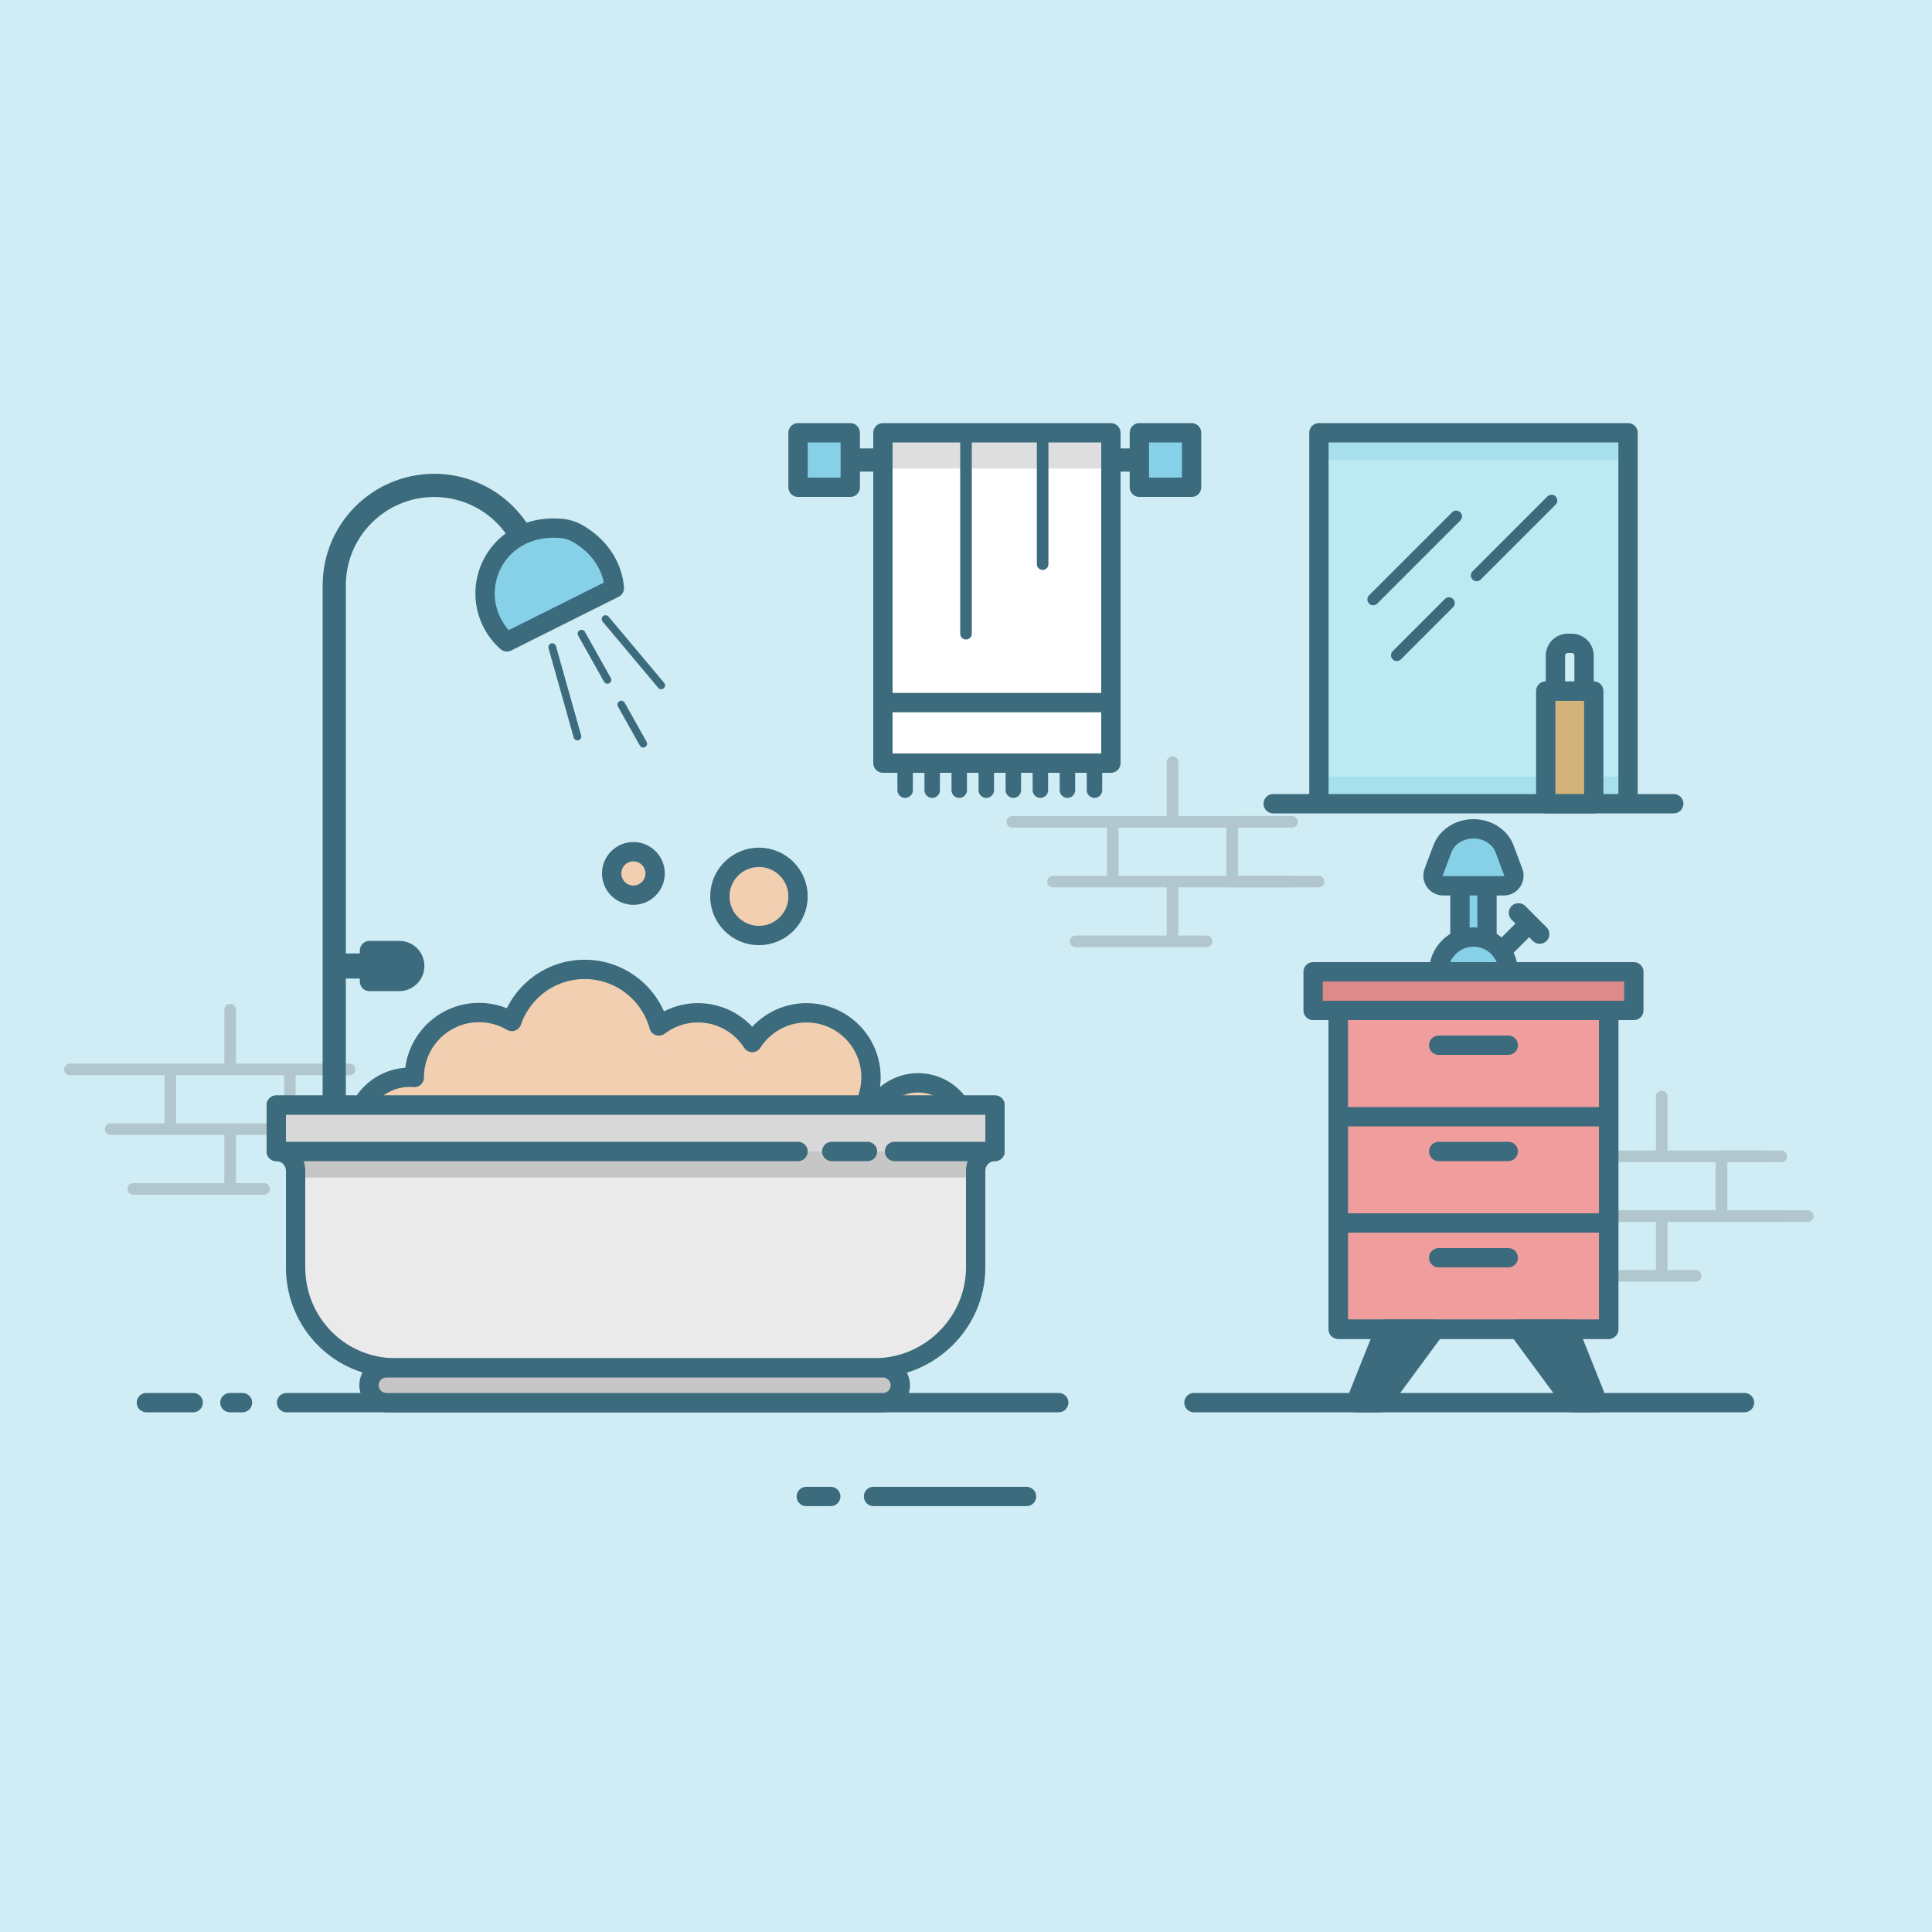 <svg xmlns="http://www.w3.org/2000/svg" enable-background="new 0 0 1000 1000" viewBox="0 0 1000 1000" id="bathroom"><path fill="#d0edf5" d="M0 0h1000v1000H0z"></path><path fill="none" stroke="#3b6b7d" stroke-linecap="round" stroke-linejoin="round" stroke-miterlimit="10" stroke-width="10" d="M452.136 774.577h79.194M417.345 774.577h12.659"></path><g opacity=".23"><path fill="none" stroke="#474747" stroke-linecap="round" stroke-linejoin="round" stroke-miterlimit="10" stroke-width="6" d="M606.905 394.447v30.931h-61.862M668.767 425.378h-61.862v-30.931M575.974 425.378h61.862v30.931h-61.862zM624.482 487.24h-17.577v-30.931h61.862M545.043 456.309h61.862v30.931h-50.163M523.956 425.378h52.018v30.931h-30.931"></path><path fill="none" stroke="#474747" stroke-linecap="round" stroke-linejoin="round" stroke-miterlimit="10" stroke-width="6" d="M682.478 456.309h-44.642v-30.931h21.443"></path></g><g opacity=".23"><path fill="none" stroke="#474747" stroke-linecap="round" stroke-linejoin="round" stroke-miterlimit="10" stroke-width="6" d="M860.113 567.587v30.931h-61.862M921.975 598.518h-61.862v-30.931M829.182 598.518h61.862v30.931h-61.862z"></path><path fill="none" stroke="#474747" stroke-linecap="round" stroke-linejoin="round" stroke-miterlimit="10" stroke-width="6" d="M877.69 660.38h-17.577v-30.931h61.862M798.251 629.449h61.862v30.931H809.95"></path><path fill="none" stroke="#474747" stroke-linecap="round" stroke-linejoin="round" stroke-miterlimit="10" stroke-width="6" d="M777.164 598.518h52.018v30.931h-30.931M935.686 629.449h-44.642v-30.931h21.443"></path></g><g opacity=".23"><path fill="none" stroke="#474747" stroke-linecap="round" stroke-linejoin="round" stroke-miterlimit="10" stroke-width="6" d="M119.116 522.604v30.93H57.254M180.978 553.534h-61.862v-30.93M88.185 553.534h61.862v30.931H88.185zM136.693 615.396h-17.577v-30.93h61.862M57.254 584.466h61.862v30.93H68.953M36.167 553.534h52.018v30.932H57.254M194.688 584.466h-44.641v-30.932h21.443"></path></g><path fill="none" stroke="#3b6b7d" stroke-linecap="round" stroke-linejoin="round" stroke-miterlimit="10" stroke-width="10" d="M618 726h284.948M148.333 726H548M119 726h6.5M75.78 726H100"></path><path fill="#f2cfb1" d="M475.209 560.479c-10.292 0-19.163 6.068-23.243 14.819l-5.507-1.219a33.197 33.197 0 0 0 4.358-16.48c0-18.428-14.939-33.367-33.367-33.367-11.798 0-22.158 6.129-28.091 15.371-5.933-9.242-16.293-15.371-28.091-15.371a33.219 33.219 0 0 0-20.2 6.814c-4.639-16.878-20.084-29.281-38.435-29.281-17.494 0-32.345 11.273-37.714 26.947a33.327 33.327 0 0 0-16.96-4.613c-18.502 0-33.5 14.998-33.5 33.5 0 .034.002.066.003.1-.757-.06-1.52-.1-2.293-.1-15.749 0-28.517 12.767-28.517 28.517v50.117h317.193v-50.117c.001-14.158-11.477-25.637-25.636-25.637z"></path><g opacity=".58"><path fill="#f2cfb1" d="M475.209 560.479c-10.292 0-19.163 6.068-23.243 14.819l-1.242-.275a33.176 33.176 0 0 1-4.265 14.056l5.507 1.219c4.08-8.751 12.951-14.819 23.243-14.819 14.159 0 25.637 11.478 25.637 25.637v-15c0-14.158-11.478-25.637-25.637-25.637zM212.17 572.6c.773 0 1.536.04 2.293.1 0-.033-.003-.066-.003-.1 0-18.502 14.998-33.5 33.5-33.5 6.19 0 11.984 1.686 16.96 4.613 5.369-15.674 20.22-26.947 37.714-26.947 18.351 0 33.796 12.403 38.435 29.281a33.213 33.213 0 0 1 20.2-6.814c11.798 0 22.158 6.129 28.091 15.371 5.933-9.242 16.293-15.371 28.091-15.371 15.839 0 29.091 11.041 32.504 25.843.553-2.405.862-4.903.862-7.477 0-18.428-14.939-33.367-33.367-33.367-11.798 0-22.158 6.129-28.091 15.371-5.933-9.242-16.293-15.371-28.091-15.371a33.219 33.219 0 0 0-20.2 6.814c-4.639-16.878-20.084-29.281-38.435-29.281-17.494 0-32.345 11.273-37.714 26.947a33.327 33.327 0 0 0-16.96-4.613c-18.502 0-33.5 14.998-33.5 33.5 0 .034.002.066.003.1-.757-.06-1.52-.1-2.293-.1-15.749 0-28.517 12.767-28.517 28.517v15c.002-15.749 12.769-28.516 28.518-28.516z"></path></g><path fill="none" stroke="#3b6b7d" stroke-linecap="round" stroke-linejoin="round" stroke-miterlimit="10" stroke-width="10" d="M475.209 560.479c-10.292 0-19.163 6.068-23.243 14.819l-5.507-1.219a33.197 33.197 0 0 0 4.358-16.48c0-18.428-14.939-33.367-33.367-33.367-11.798 0-22.158 6.129-28.091 15.371-5.933-9.242-16.293-15.371-28.091-15.371a33.219 33.219 0 0 0-20.2 6.814c-4.639-16.878-20.084-29.281-38.435-29.281-17.494 0-32.345 11.273-37.714 26.947a33.327 33.327 0 0 0-16.96-4.613c-18.502 0-33.5 14.998-33.5 33.5 0 .034.002.066.003.1-.757-.06-1.52-.1-2.293-.1-15.749 0-28.517 12.767-28.517 28.517v50.117h317.193v-50.117c.001-14.158-11.477-25.637-25.636-25.637z"></path><path fill="#eaeaea" d="M515 572H143v24c5.523 0 10 4.477 10 10v50c0 28.719 22.951 52 51.67 52h248c28.6 0 52.33-23.4 52.33-52v-50c0-5.523 4.477-10 10-10v-24z"></path><path fill="#c6c6c6" d="M153 606v3.5h352V606c0-5.523 4.477-10 10-10v-24H143v24c5.523 0 10 4.477 10 10z"></path><path fill="none" stroke="#3b6b7d" stroke-linecap="round" stroke-linejoin="round" stroke-miterlimit="10" stroke-width="10" d="M515 572H143v24h0c5.523 0 10 4.477 10 10v50c0 28.719 22.951 52 51.67 52h248c28.6 0 52.33-23.4 52.33-52v-50c0-5.523 4.477-10 10-10h0v-24z"></path><path fill="#d8d8d8" d="M143 572h372v24H143z"></path><path fill="none" stroke="#3b6b7d" stroke-linecap="round" stroke-linejoin="round" stroke-miterlimit="10" stroke-width="10" d="M449 596h-18.5M413.07 596H143v-24h372v24h-52"></path><path fill="#c6c6c6" d="M466 717a9 9 0 0 1-9 9H200a9 9 0 0 1-9-9 9 9 0 0 1 9-9h257a9 9 0 0 1 9 9z"></path><path fill="none" stroke="#3b6b7d" stroke-linecap="round" stroke-linejoin="round" stroke-miterlimit="10" stroke-width="10" d="M466 717a9 9 0 0 1-9 9H200a9 9 0 0 1-9-9h0a9 9 0 0 1 9-9h257a9 9 0 0 1 9 9h0z"></path><path fill="none" stroke="#3b6b7d" stroke-linecap="round" stroke-linejoin="round" stroke-miterlimit="10" stroke-width="12" d="M269.614 277.151c-8.945-15.489-25.682-25.912-44.854-25.912-28.586 0-51.76 23.174-51.76 51.76v266"></path><path fill="#87d1e8" d="M317.973 304.418c-.845-10.408-6.566-20.856-18.56-28.027a20.958 20.958 0 0 0-8.956-2.881c-30.845-2.636-47.018 26.252-35.836 48.612a33.402 33.402 0 0 0 7.755 10.098l55.597-27.802z"></path><path fill="none" stroke="#3b6b7d" stroke-linecap="round" stroke-linejoin="round" stroke-miterlimit="10" stroke-width="10" d="M317.973 304.418c-.845-10.408-6.566-20.856-18.56-28.027a20.958 20.958 0 0 0-8.956-2.881c-30.845-2.636-47.018 26.252-35.836 48.612a33.402 33.402 0 0 0 7.755 10.098l55.597-27.802z"></path><circle cx="327.844" cy="452.093" r="11.249" fill="#f2cfb1"></circle><circle cx="327.844" cy="452.093" r="11.249" fill="none" stroke="#3b6b7d" stroke-linecap="round" stroke-linejoin="round" stroke-miterlimit="10" stroke-width="10"></circle><circle cx="392.833" cy="463.986" r="20.236" fill="#f2cfb1"></circle><circle cx="392.833" cy="463.986" r="20.236" fill="none" stroke="#3b6b7d" stroke-linecap="round" stroke-linejoin="round" stroke-miterlimit="10" stroke-width="10"></circle><path fill="none" stroke="#3b6b7d" stroke-linecap="round" stroke-linejoin="round" stroke-miterlimit="10" stroke-width="13" d="M195 500h-19.875"></path><path fill="none" stroke="#3b6b7d" stroke-linecap="round" stroke-linejoin="round" stroke-miterlimit="10" stroke-width="10" d="M206.667 508H191.25v-16h15.417a8 8 0 0 1 8 8h0a8 8 0 0 1-8 8z"></path><path fill="#3b6b7d" d="M206.667 508H191.25v-16h15.417a8 8 0 0 1 0 16z"></path><path fill="none" stroke="#3b6b7d" stroke-linecap="round" stroke-linejoin="round" stroke-miterlimit="10" stroke-width="4" d="m298.871 381.204-13.024-46.24M313.438 320.438l28.812 34.312M321.583 364.703l11.343 20.223M301 328.005l13.407 23.903"></path><path fill="#ef9e9d" d="M692.667 523h140v55h-140z"></path><path fill="#ef9e9d" d="M692.667 523h140v12.5h-140z" opacity=".39"></path><path fill="#ef9e9d" d="M692.667 578h140v55h-140z"></path><path fill="#ef9e9d" d="M692.667 577.75h140v12.5h-140z" opacity=".39"></path><path fill="#ef9e9d" d="M692.667 633h140v55h-140z"></path><path fill="#ef9e9d" d="M692.667 633.75h140v12.5h-140z" opacity=".39"></path><path fill="none" stroke="#3b6b7d" stroke-linecap="round" stroke-linejoin="round" stroke-miterlimit="10" stroke-width="10" d="M692.667 523h140v165h-140z"></path><path fill="none" stroke="#3b6b7d" stroke-linecap="round" stroke-linejoin="round" stroke-miterlimit="10" stroke-width="10" d="M692.667 523h140v55h-140zM692.667 578h140v55h-140zM692.667 633h140v55h-140zM744.667 541h36M744.667 596h36M744.667 651h36"></path><path fill="#3b6b7d" d="M714.85 726h-13.167l15.167-38h26z"></path><path fill="none" stroke="#3b6b7d" stroke-linecap="round" stroke-linejoin="round" stroke-miterlimit="10" stroke-width="10" d="M714.85 726h-13.167l15.167-38h26zM813.9 726h13.167L811.9 688h-26z"></path><path fill="#3b6b7d" d="M813.9 726h13.167L811.9 688h-26z"></path><path fill="#87d1e8" d="M755.667 448h14v42.667h-14z"></path><path fill="none" stroke="#3b6b7d" stroke-linecap="round" stroke-linejoin="round" stroke-miterlimit="10" stroke-width="10" d="M755.667 448h14v42.667h-14z"></path><circle cx="762.667" cy="503" r="18" fill="#87d1e8"></circle><circle cx="762.667" cy="503" r="18" fill="none" stroke="#3b6b7d" stroke-linecap="round" stroke-linejoin="round" stroke-miterlimit="10" stroke-width="10"></circle><path fill="none" stroke="#3b6b7d" stroke-linecap="round" stroke-linejoin="round" stroke-miterlimit="10" stroke-width="10" d="m777.164 492.333 12.418-12.418M785.942 472.5l11.004 11.004"></path><path fill="#87d1e8" d="M778.337 458.5h-31.341c-3.678 0-6.223-3.675-4.928-7.118l4.546-12.092c2.311-6.147 8.775-10.29 16.053-10.29 7.278 0 13.741 4.143 16.053 10.29l4.546 12.092c1.294 3.443-1.25 7.118-4.929 7.118z"></path><path fill="none" stroke="#3b6b7d" stroke-linecap="round" stroke-linejoin="round" stroke-miterlimit="10" stroke-width="10" d="M778.337 458.5h-31.341c-3.678 0-6.223-3.675-4.928-7.118l4.546-12.092c2.311-6.147 8.775-10.29 16.053-10.29h0c7.278 0 13.741 4.143 16.053 10.29l4.546 12.092c1.294 3.443-1.25 7.118-4.929 7.118z"></path><path fill="#dd8a8a" d="M679.667 503h166v20h-166z"></path><path fill="none" stroke="#3b6b7d" stroke-linecap="round" stroke-linejoin="round" stroke-miterlimit="10" stroke-width="10" d="M679.667 503h166v20h-166z"></path><path fill="#bbeaf2" d="M682.667 224h160v192h-160z"></path><path fill="#92d7e7" d="M682.667 401.987h160V416h-160z" opacity=".52"></path><path fill="#92d7e7" d="M682.667 224h160v14.107h-160z" opacity=".48"></path><path fill="none" stroke="#3b6b7d" stroke-linecap="round" stroke-linejoin="round" stroke-miterlimit="10" stroke-width="10" d="M682.667 224h160v192h-160zM659 416h207.333"></path><path fill="#d3b379" d="M800.083 357.667h24.833V416h-24.833z"></path><path fill="none" stroke="#3b6b7d" stroke-linecap="round" stroke-linejoin="round" stroke-miterlimit="10" stroke-width="10" d="M800.083 357.667h24.833V416h-24.833z"></path><path fill="#d0edf5" d="M813.5 333h-2a6.417 6.417 0 0 0-6.417 6.417v18.25h14.833v-18.25A6.416 6.416 0 0 0 813.5 333z"></path><path fill="none" stroke="#3b6b7d" stroke-linecap="round" stroke-linejoin="round" stroke-miterlimit="10" stroke-width="10" d="M813.5 333h-2a6.417 6.417 0 0 0-6.417 6.417v18.25h14.833v-18.25A6.416 6.416 0 0 0 813.5 333z"></path><path fill="none" stroke="#3b6b7d" stroke-linecap="round" stroke-linejoin="round" stroke-miterlimit="10" stroke-width="6" d="m710.744 310.281 43-43M764.315 297.831l38.75-38.75M722.982 339.164l26.995-26.995"></path><path fill="none" stroke="#3b6b7d" stroke-linecap="round" stroke-linejoin="round" stroke-miterlimit="10" stroke-width="12" d="M440.093 238.107h149.643"></path><path fill="#87d1e8" d="M413.07 224h27.024v28.213H413.07z"></path><path fill="none" stroke="#3b6b7d" stroke-linecap="round" stroke-linejoin="round" stroke-miterlimit="10" stroke-width="10" d="M413.07 224h27.024v28.213H413.07z"></path><path fill="#87d1e8" d="M589.736 224h27.024v28.213h-27.024z"></path><path fill="none" stroke="#3b6b7d" stroke-linecap="round" stroke-linejoin="round" stroke-miterlimit="10" stroke-width="10" d="M589.736 224h27.024v28.213h-27.024z"></path><path fill="#fff" d="M457 224h118v170.987H457z"></path><path fill="#d8d8d8" d="M457 224h118v18.511H457z" opacity=".84"></path><path fill="none" stroke="#3b6b7d" stroke-linecap="round" stroke-linejoin="round" stroke-miterlimit="10" stroke-width="10" d="M457 224h118v170.987H457z"></path><path fill="none" stroke="#3b6b7d" stroke-linecap="round" stroke-linejoin="round" stroke-miterlimit="10" stroke-width="8" d="M566.5 408.987v-14M552.5 408.987v-14M538.5 408.987v-14M524.5 408.987v-14M510.5 408.987v-14M496.5 408.987v-14M482.5 408.987v-14M468.5 408.987v-14"></path><path fill="none" stroke="#3b6b7d" stroke-linecap="round" stroke-linejoin="round" stroke-miterlimit="10" stroke-width="10" d="M457 363.667h118"></path><path fill="none" stroke="#3b6b7d" stroke-linecap="round" stroke-linejoin="round" stroke-miterlimit="10" stroke-width="6" d="M500 227.24v100.765M539.667 227.24V292"></path></svg>